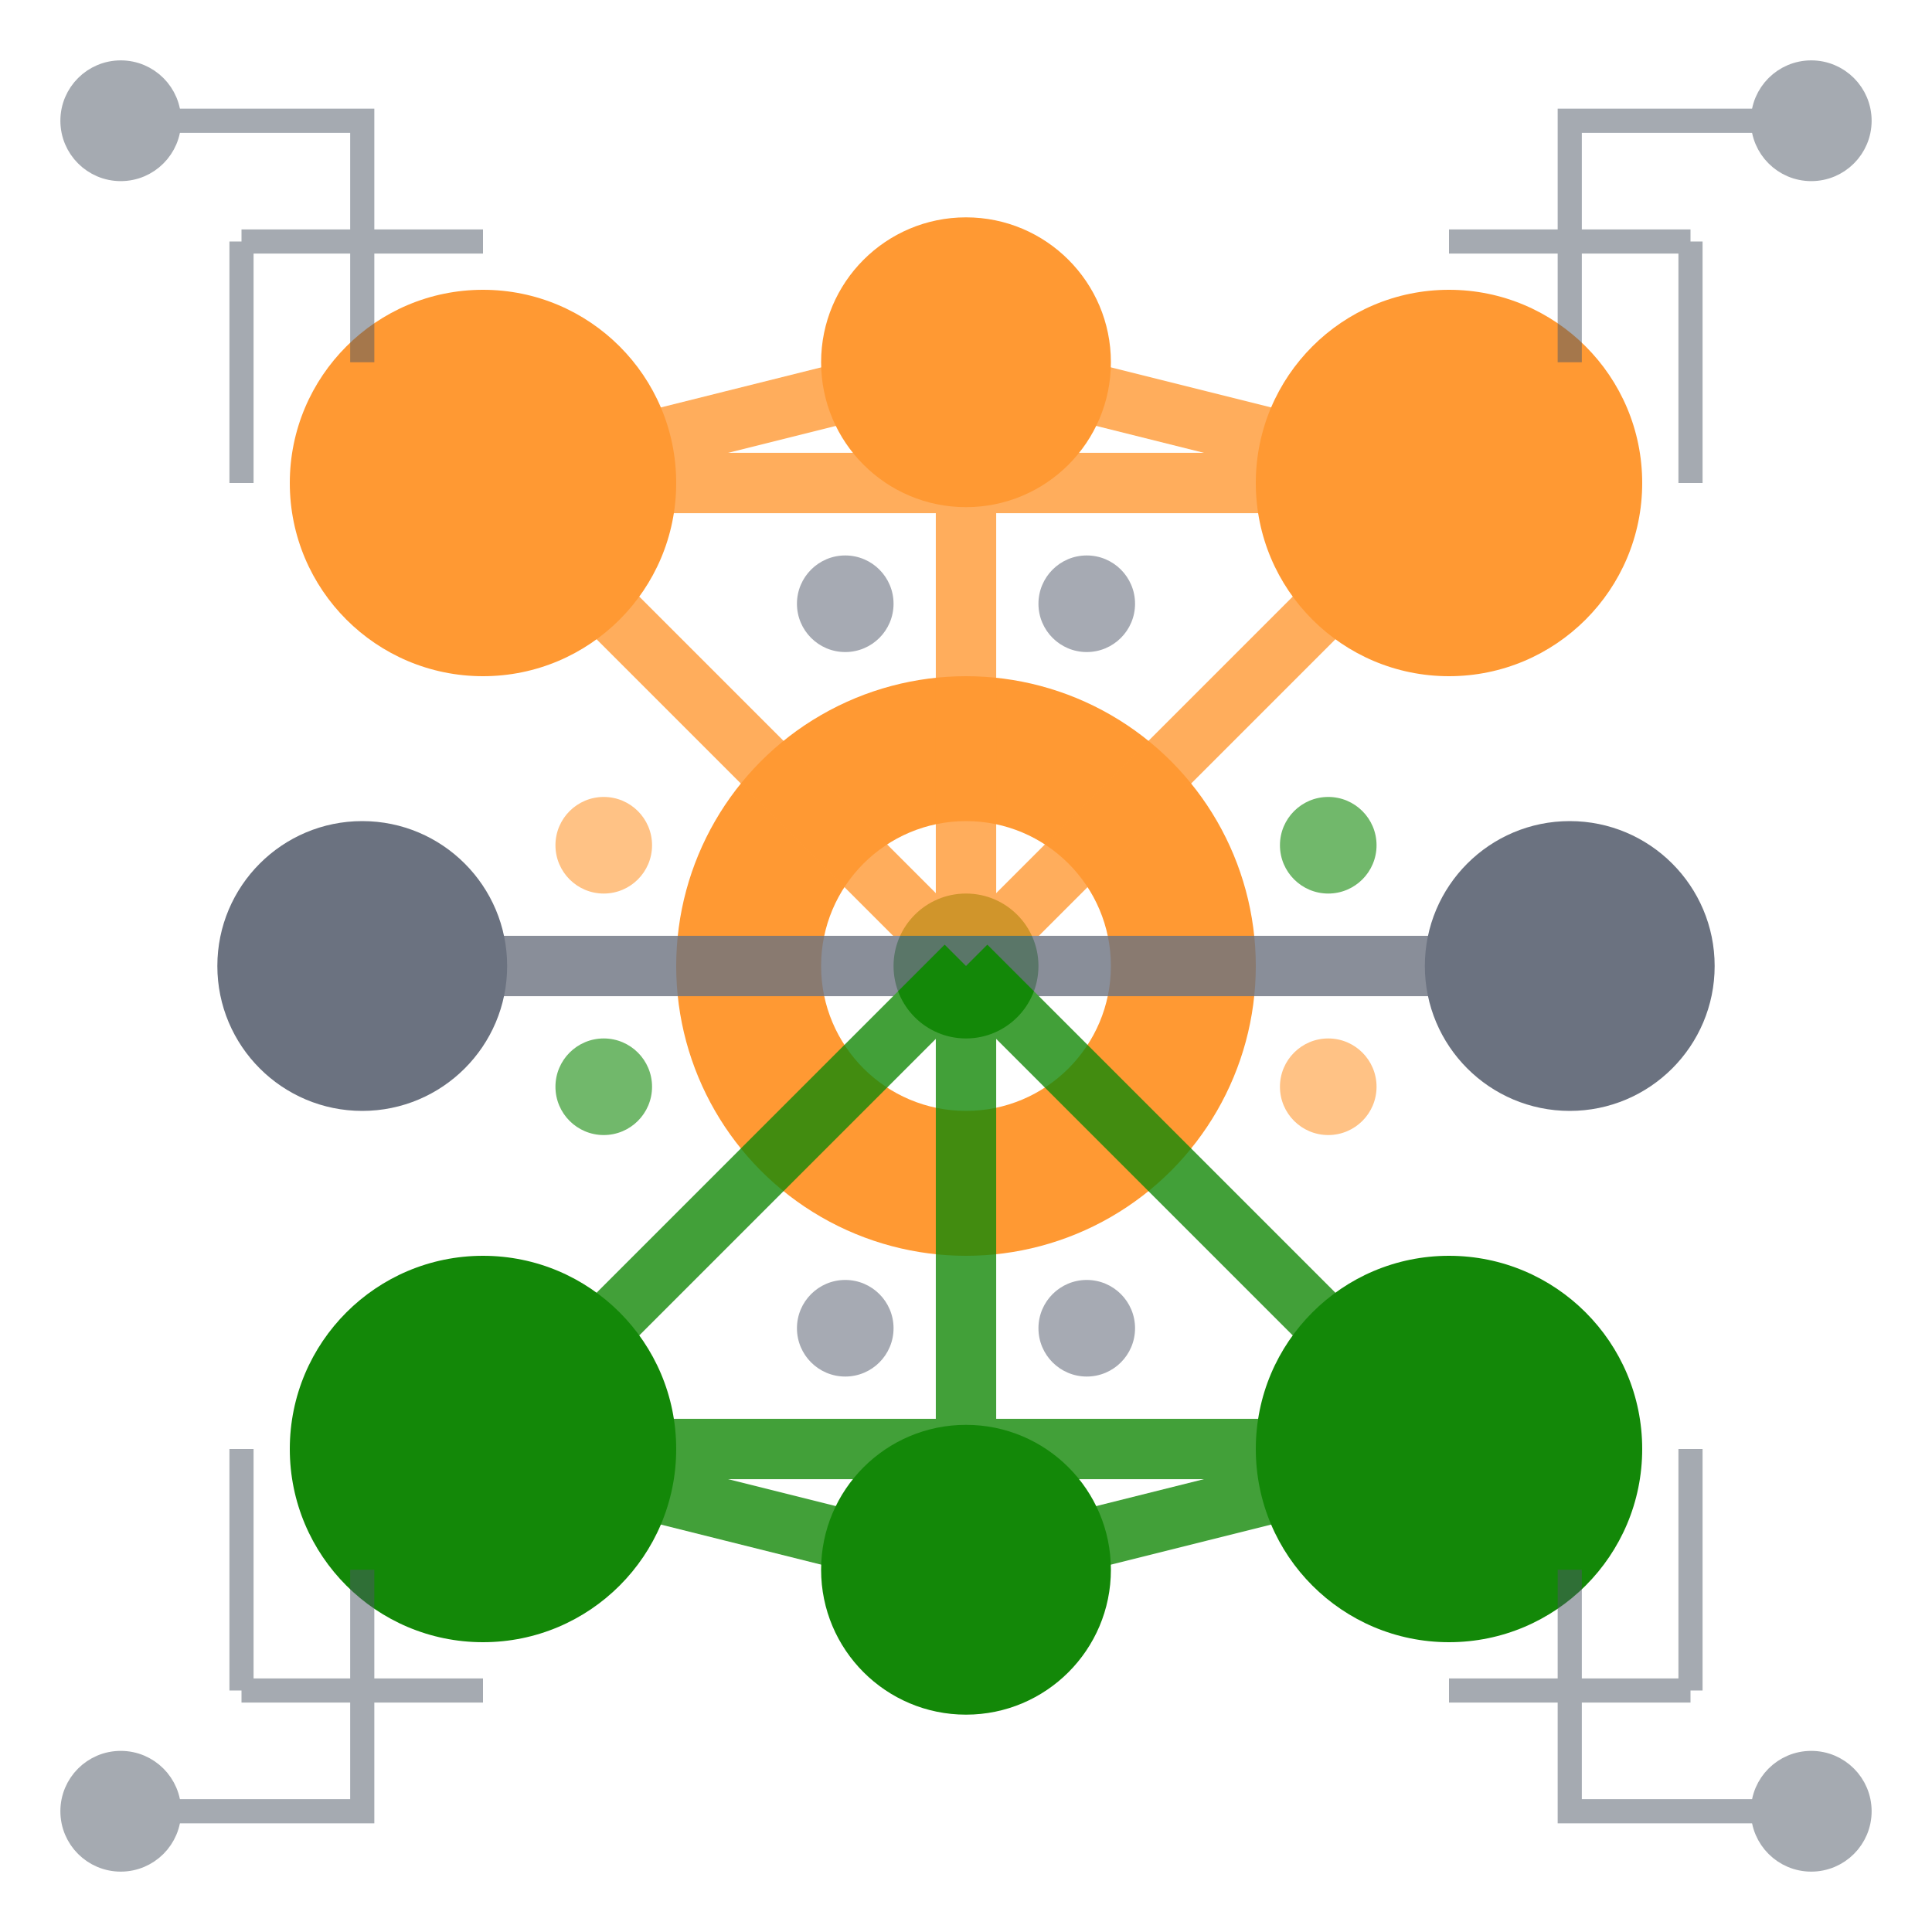 <svg width="80" height="80" viewBox="0 0 80 80" xmlns="http://www.w3.org/2000/svg">
  <!-- AI Neural Network with Indian Tricolor -->
  <defs>
    <!-- Gradient for AI nodes -->
    <linearGradient id="aiGradient" x1="0%" y1="0%" x2="100%" y2="100%">
      <stop offset="0%" style="stop-color:#FF9933;stop-opacity:1" />
      <stop offset="50%" style="stop-color:#FFFFFF;stop-opacity:1" />
      <stop offset="100%" style="stop-color:#138808;stop-opacity:1" />
    </linearGradient>
    
    <!-- Glow effect -->
    <filter id="glow">
      <feGaussianBlur stdDeviation="3" result="coloredBlur"/>
      <feMerge> 
        <feMergeNode in="coloredBlur"/>
        <feMergeNode in="SourceGraphic"/>
      </feMerge>
    </filter>
  </defs>
  
  <!-- AI Network Nodes -->
  <!-- Central AI brain node -->
  <circle cx="40" cy="40" r="12" fill="#FF9933" filter="url(#glow)"/>
  <circle cx="40" cy="40" r="6" fill="#FFFFFF"/>
  <circle cx="40" cy="40" r="3" fill="#138808"/>
  
  <!-- Neural network connections -->
  <g stroke-width="2.5" fill="none" opacity="0.8">
    <!-- Top connections - Saffron -->
    <line x1="40" y1="40" x2="20" y2="20" stroke="#FF9933"/>
    <line x1="40" y1="40" x2="60" y2="20" stroke="#FF9933"/>
    <line x1="40" y1="40" x2="40" y2="15" stroke="#FF9933"/>
    <line x1="20" y1="20" x2="60" y2="20" stroke="#FF9933"/>
    <line x1="20" y1="20" x2="40" y2="15" stroke="#FF9933"/>
    <line x1="60" y1="20" x2="40" y2="15" stroke="#FF9933"/>
    
    <!-- Middle connections - White/Gray -->
    <line x1="40" y1="40" x2="15" y2="40" stroke="#6B7280"/>
    <line x1="40" y1="40" x2="65" y2="40" stroke="#6B7280"/>
    
    <!-- Bottom connections - Green -->
    <line x1="40" y1="40" x2="20" y2="60" stroke="#138808"/>
    <line x1="40" y1="40" x2="60" y2="60" stroke="#138808"/>
    <line x1="40" y1="40" x2="40" y2="65" stroke="#138808"/>
    <line x1="20" y1="60" x2="60" y2="60" stroke="#138808"/>
    <line x1="20" y1="60" x2="40" y2="65" stroke="#138808"/>
    <line x1="60" y1="60" x2="40" y2="65" stroke="#138808"/>
  </g>
  
  <!-- Network nodes -->
  <g>
    <!-- Top layer nodes - Saffron -->
    <circle cx="20" cy="20" r="8" fill="#FF9933"/>
    <circle cx="40" cy="15" r="6" fill="#FF9933"/>
    <circle cx="60" cy="20" r="8" fill="#FF9933"/>
    
    <!-- Middle layer nodes -->
    <circle cx="15" cy="40" r="6" fill="#6B7280"/>
    <circle cx="65" cy="40" r="6" fill="#6B7280"/>
    
    <!-- Bottom layer nodes - Green -->
    <circle cx="20" cy="60" r="8" fill="#138808"/>
    <circle cx="40" cy="65" r="6" fill="#138808"/>
    <circle cx="60" cy="60" r="8" fill="#138808"/>
  </g>
  
  <!-- AI Circuit patterns -->
  <g stroke="#4B5563" stroke-width="1" fill="none" opacity="0.5">
    <path d="M5 5 L15 5 L15 15 M75 5 L65 5 L65 15 M5 75 L15 75 L15 65 M75 75 L65 75 L65 65"/>
    <circle cx="5" cy="5" r="2" fill="#4B5563"/>
    <circle cx="75" cy="5" r="2" fill="#4B5563"/>
    <circle cx="5" cy="75" r="2" fill="#4B5563"/>
    <circle cx="75" cy="75" r="2" fill="#4B5563"/>
    
    <!-- Additional circuit lines -->
    <path d="M10 10 L10 20 M70 10 L70 20 M10 70 L10 60 M70 70 L70 60"/>
    <path d="M10 10 L20 10 M70 10 L60 10 M10 70 L20 70 M70 70 L60 70"/>
  </g>
  
  <!-- Additional decorative nodes -->
  <g opacity="0.6">
    <circle cx="25" cy="35" r="2" fill="#FF9933"/>
    <circle cx="55" cy="35" r="2" fill="#138808"/>
    <circle cx="25" cy="45" r="2" fill="#138808"/>
    <circle cx="55" cy="45" r="2" fill="#FF9933"/>
    <circle cx="35" cy="25" r="2" fill="#6B7280"/>
    <circle cx="45" cy="25" r="2" fill="#6B7280"/>
    <circle cx="35" cy="55" r="2" fill="#6B7280"/>
    <circle cx="45" cy="55" r="2" fill="#6B7280"/>
  </g>
</svg>